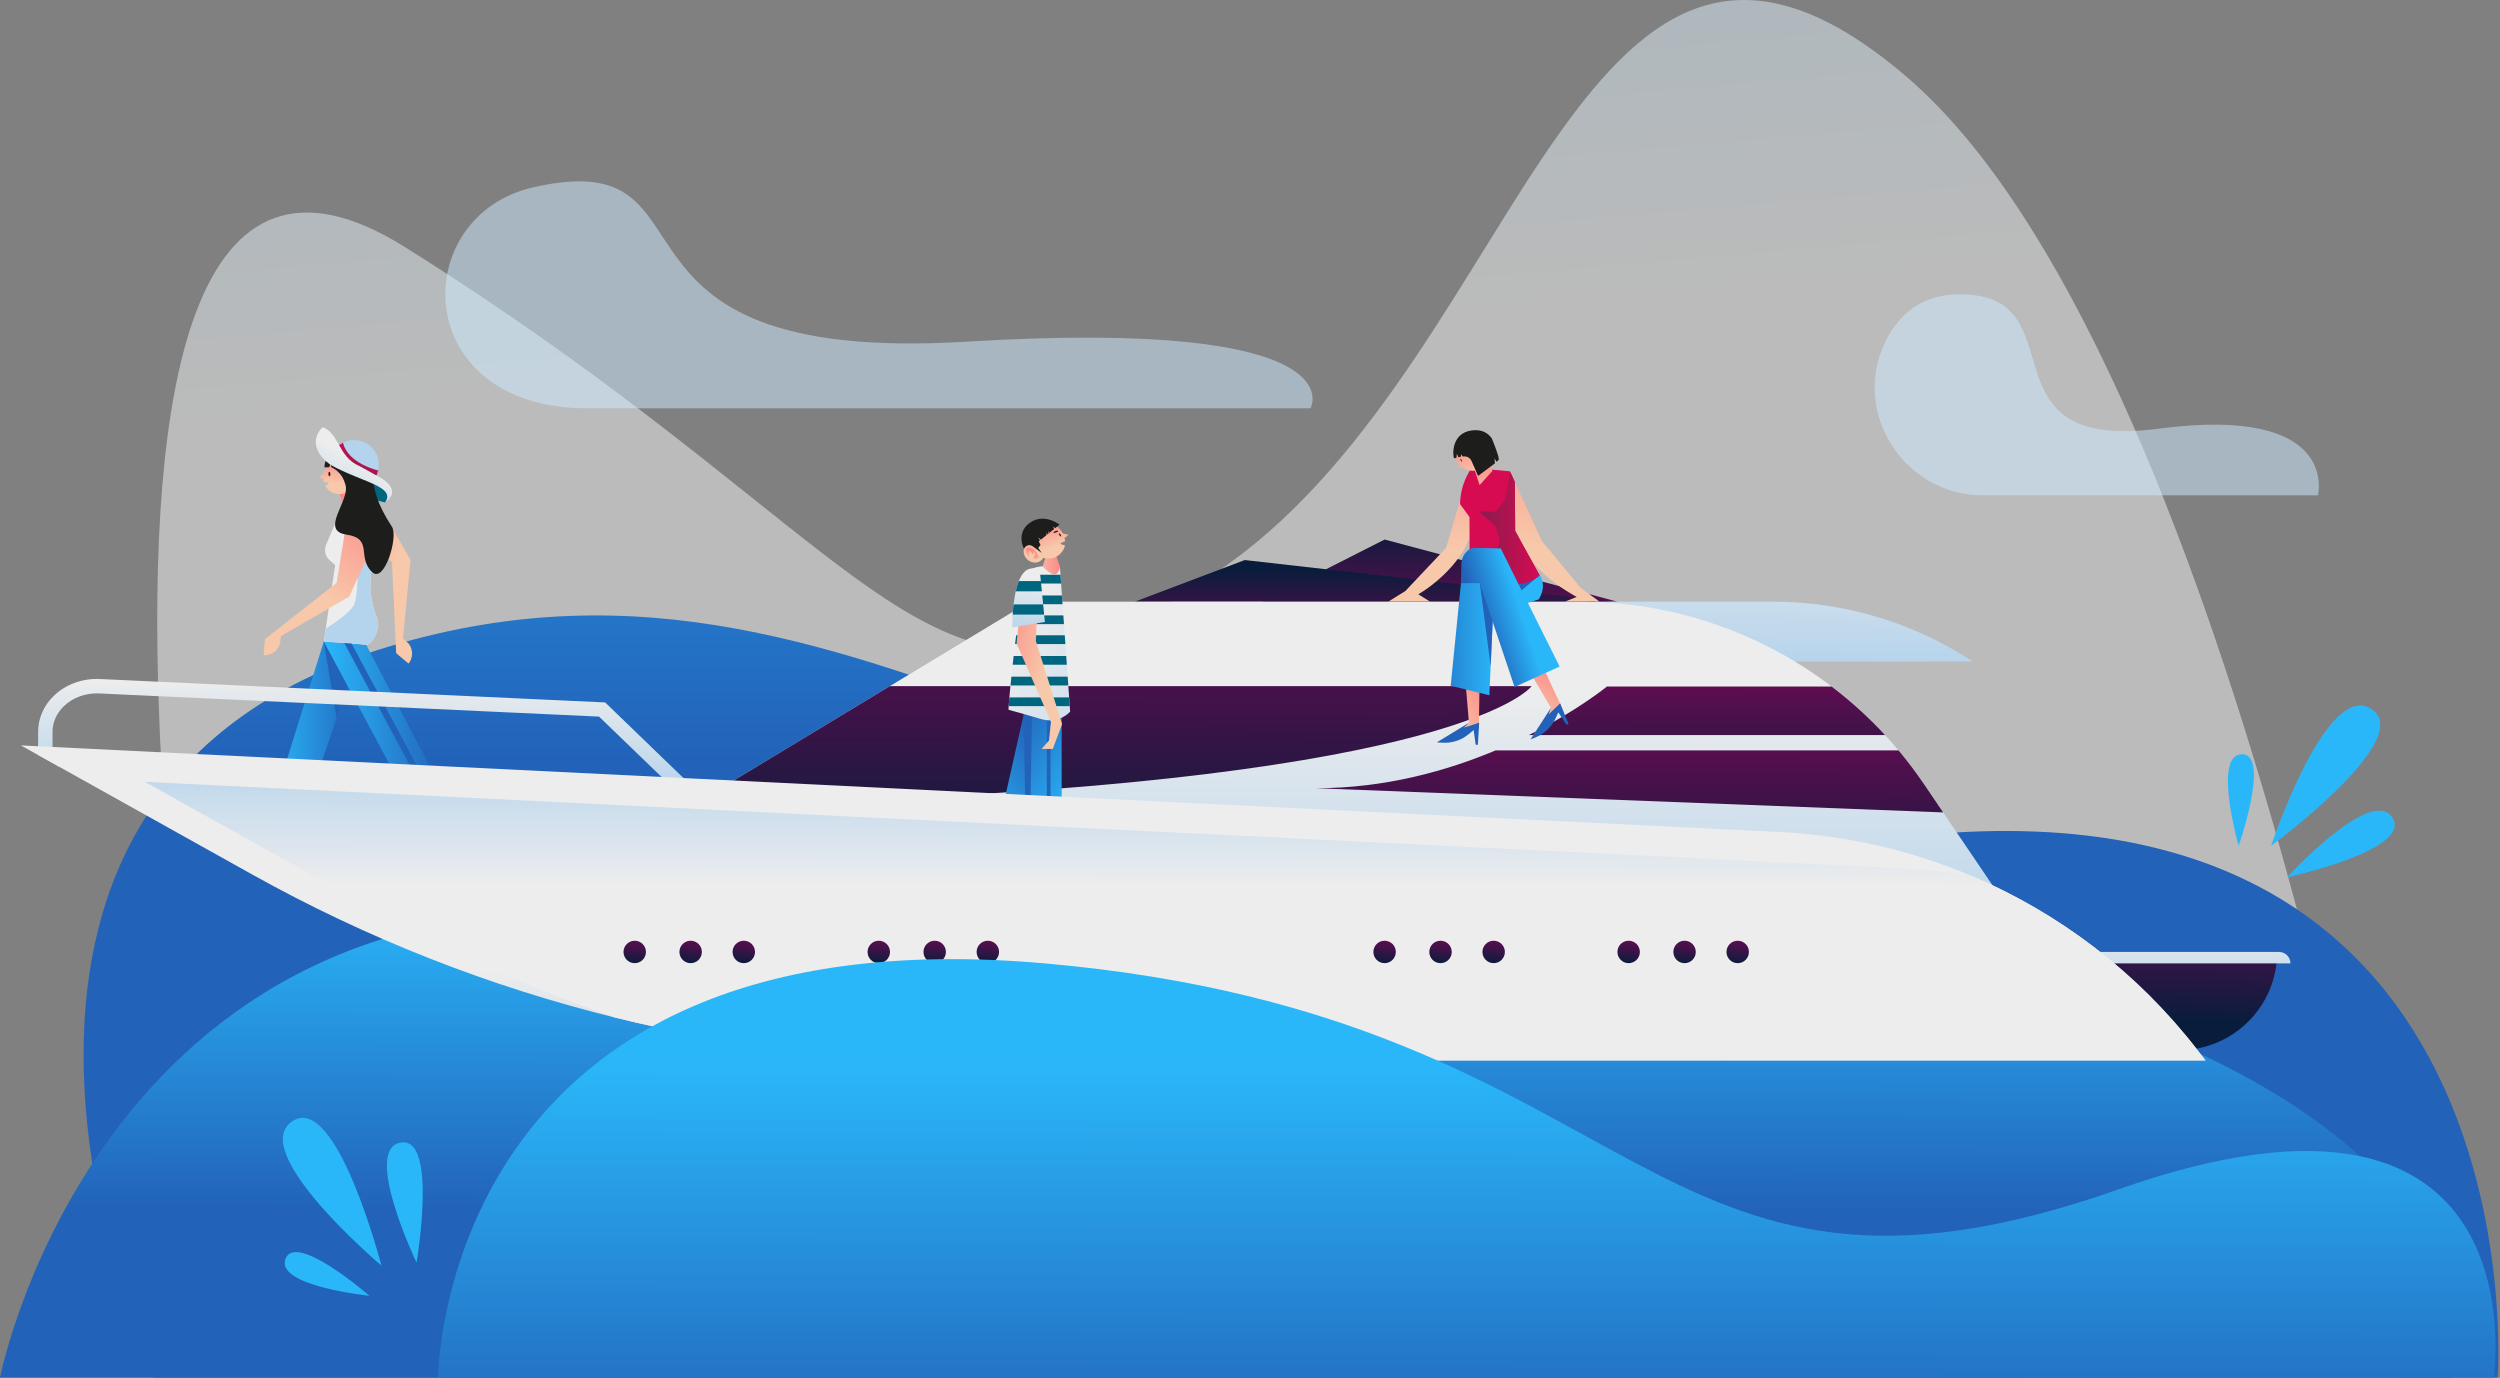 <svg width="1281" height="706" viewBox="0 0 1281 706" fill="none" xmlns="http://www.w3.org/2000/svg">
<rect x="0" y="0" width="1281" height="706" fill="#808080" stroke="none"/>
<path opacity="0.5" d="M120.609 704.532C120.609 704.532 -12.81 -11.399 207.433 126.562C466.719 288.979 476.517 398.58 629.449 288.979C782.381 179.378 810.331 -102.816 976.577 39.036C1142.82 180.888 1230.32 705.858 1230.32 705.858L120.609 704.532Z" fill="url(#paint0_linear_0_18)"/>
<path d="M1279.79 705.858L78.552 705.857C78.552 705.857 -56.972 407.841 199.903 331.097C456.778 254.353 603.744 486.007 953.89 431.833C1304.04 377.659 1279.79 705.858 1279.79 705.858Z" fill="url(#paint1_linear_0_18)"/>
<path d="M0 705.857H1256.91C1256.91 705.857 1292.28 591.852 1064.81 515.108C837.336 438.364 675.992 528.284 365.926 474.111C55.86 419.938 0 705.857 0 705.857Z" fill="url(#paint2_linear_0_18)"/>
<path d="M646.689 308.285L709.469 276.461L828.731 308.285H646.689Z" fill="url(#paint3_linear_0_18)"/>
<path d="M581.487 308.285L637.809 286.969L825.952 308.285H581.487Z" fill="url(#paint4_linear_0_18)"/>
<path d="M197.306 257.448C197.306 257.448 180.352 254.726 178.859 239.554C178.859 239.554 208.692 248.951 197.306 257.448Z" fill="url(#paint5_linear_0_18)"/>
<path d="M196.106 261.978L210.35 286.936L206.471 327.139L208.4 328.823C211.683 331.689 212.093 336.645 209.325 340.011L203.006 334.7L200.849 288.029L172.433 265.739L175.073 262.403C180.393 255.681 190.521 255.477 196.106 261.978Z" fill="url(#paint6_linear_0_18)"/>
<path d="M149.588 405.394L143.332 429.951L125.59 437.503L148.185 433.432L157.402 406.195L149.588 405.394Z" fill="url(#paint7_linear_0_18)"/>
<path d="M216.974 408.742L232.258 427.391C232.523 427.715 232.578 428.162 232.398 428.541L228.503 436.739C227.95 437.903 229.532 438.885 230.329 437.872L238.149 427.944C238.438 427.577 238.459 427.065 238.2 426.676L223.254 404.217C222.916 403.708 222.223 403.581 221.726 403.936L217.182 407.177C216.673 407.54 216.577 408.258 216.974 408.742Z" fill="url(#paint8_linear_0_18)"/>
<path d="M185.292 330.15L154.507 420.844L138.817 415.535L165.913 328.727L185.292 330.15Z" fill="url(#paint9_linear_0_18)"/>
<path d="M165.916 328.725L172.466 367.936L185.292 330.15L165.916 328.725Z" fill="url(#paint10_linear_0_18)"/>
<path d="M224.761 413.169C224.254 413.983 223.706 414.839 223.157 415.686C220.341 420.072 217.283 424.542 217.042 424.218L165.915 328.727L176.424 329.5L180.171 329.774L187.615 330.322L227.975 407.577C228.085 407.711 226.631 410.178 224.761 413.169Z" fill="url(#paint11_linear_0_18)"/>
<path d="M165.916 328.725L187.619 330.321C191.62 329.98 194.962 320.906 193.364 317.224C191.002 311.783 187.459 298.734 191.849 287.316C196.491 275.222 196.052 267.853 193.796 263.354C190.288 256.337 182.358 256.312 182.358 256.312L175.428 259.35L167.095 279.153C165.928 281.927 166.681 285.136 168.954 287.111L171.749 289.539L166.897 322.139L165.916 328.725Z" fill="url(#paint12_linear_0_18)"/>
<path d="M165.916 328.725L187.619 330.321C191.62 329.98 194.962 320.906 193.364 317.224C191.002 311.783 187.459 298.734 191.849 287.316C196.491 275.222 196.052 267.853 193.796 263.354L182.804 262.6C182.804 262.6 185.106 304.394 181.072 310.497C178.411 314.524 171.378 319.333 166.898 322.139L165.916 328.725Z" fill="url(#paint13_linear_0_18)"/>
<path d="M190.926 279.651L178.882 305.742L143.902 325.934L143.651 328.482C143.225 332.819 139.428 336.031 135.081 335.733L135.735 327.504L172.475 298.643L178.366 262.776C186.926 263.202 192.975 271.328 190.926 279.651Z" fill="url(#paint14_linear_0_18)"/>
<path d="M172.717 249.231L176.205 259.388L182.67 258.908L180.35 246.119L171.702 245.833L172.717 249.231Z" fill="url(#paint15_linear_0_18)"/>
<path d="M186.739 250.11C185.228 252.696 182.13 253.697 179.813 252.347C179.482 252.153 179.187 251.919 178.925 251.653C176.132 253.468 172.657 253.768 169.83 252.12C168.376 251.271 167.291 250.18 166.612 248.85C169.038 247.865 168.294 247.182 168.294 247.182L165.961 247.022C165.836 246.453 165.771 245.852 165.763 245.218C164.45 245.281 163.434 244.238 163.434 244.238C163.434 244.238 165.795 243.455 165.968 242.457C166.201 241.378 166.609 240.306 167.204 239.282C169.923 234.624 175.505 232.821 179.672 235.254C182.227 236.744 183.654 239.48 183.753 242.443C184.281 242.528 184.8 242.702 185.279 242.981C187.593 244.333 188.247 247.525 186.739 250.11Z" fill="url(#paint16_linear_0_18)"/>
<path d="M168.823 244.012C169.106 244.001 169.317 243.488 169.294 242.865C169.271 242.243 169.023 241.747 168.74 241.757C168.457 241.768 168.246 242.281 168.269 242.903C168.292 243.526 168.54 244.022 168.823 244.012Z" fill="#1D1D1B"/>
<path d="M224.761 413.169C224.254 413.983 223.706 414.839 223.157 415.686C222.866 415.669 222.575 415.536 222.376 415.279L176.426 329.5L180.173 329.774L224.67 413.027C224.703 413.069 224.737 413.119 224.761 413.169Z" fill="url(#paint17_linear_0_18)"/>
<path d="M170.674 231.301C174.73 228.15 180.641 228.841 186.495 234.33C195.539 242.809 185.495 246.335 200.86 269.967C204.157 275.037 196.987 299.027 190.767 293.217C182.587 285.575 191.547 275.983 177.566 273.944C163.585 271.905 179.319 256.716 177.044 248.509C176.827 247.725 176.579 246.991 176.306 246.305C175.089 243.237 172.713 240.775 169.728 239.369L169.56 237.305L168.654 239.409L166.314 239.495C166.078 236.476 168.083 233.314 170.674 231.301Z" fill="#1D1D1B"/>
<path d="M125.59 437.503L138.275 432.104C138.275 432.104 145.541 432.423 149.256 430.267L146.412 440.692L145.037 435.294L135.295 439.097L125.59 437.503Z" fill="url(#paint18_linear_0_18)"/>
<path d="M221.39 444.834L229.745 433.868C229.745 433.868 236.218 430.552 238.381 426.841L241.065 437.308L237.201 433.296L230.614 441.419L221.39 444.834Z" fill="url(#paint19_linear_0_18)"/>
<path d="M193.75 241.113C193.668 241.457 193.569 241.804 193.455 242.142C193.344 242.492 193.21 242.843 193.061 243.185C192.876 243.621 192.667 244.036 192.438 244.435C192.068 245.087 191.644 245.695 191.174 246.254C190.77 246.075 190.35 245.894 189.924 245.716C188.037 244.924 185.97 244.1 183.792 243.214C180.97 241.31 177.855 239.206 174.843 236.794C174.459 236.49 174.072 236.174 173.685 235.857C172.316 234.713 171.217 233.461 170.348 232.137C171.583 229.827 173.461 228.038 175.657 226.907C175.683 226.89 175.714 226.879 175.739 226.867C175.785 226.837 175.828 226.817 175.878 226.794C177.7 225.891 179.724 225.43 181.791 225.481C183.369 225.522 184.977 225.856 186.516 226.527C192.246 229.014 195.195 235.239 193.75 241.113Z" fill="url(#paint20_linear_0_18)"/>
<path d="M193.75 241.113C193.668 241.457 193.569 241.804 193.455 242.142C193.344 242.492 193.21 242.843 193.061 243.185C192.876 243.621 192.667 244.036 192.438 244.435C192.068 245.087 191.644 245.695 191.174 246.254C190.77 246.075 190.35 245.894 189.924 245.716C188.037 244.924 185.97 244.1 183.792 243.214C180.97 241.31 177.855 239.206 174.843 236.794C174.459 236.49 174.072 236.174 173.685 235.857C172.316 234.713 171.217 233.461 170.348 232.137C171.583 229.827 173.461 228.038 175.657 226.907C175.683 226.89 175.714 226.879 175.739 226.867C176.811 231.122 180.706 237.412 193.75 241.113Z" fill="url(#paint21_linear_0_18)"/>
<path d="M197.306 257.448C200.091 253.491 197.404 250.926 192.114 248.365C191.416 248.025 190.667 247.685 189.879 247.343C189.475 247.164 189.055 246.982 188.629 246.805C186.742 246.013 184.675 245.189 182.497 244.303C179.324 243.01 175.92 241.575 172.547 239.88C172.039 239.629 171.529 239.367 171.019 239.099C169.206 238.141 167.667 236.996 166.371 235.715C156.731 226.246 165.35 218.887 165.35 218.887C173.739 221.918 173.454 234.237 183.943 238.702C184.94 239.126 191.324 242.818 192.16 243.231C192.832 243.56 193.453 243.891 194.031 244.212C194.082 244.239 194.133 244.267 194.178 244.293C207.03 251.58 197.633 257.256 197.306 257.448Z" fill="url(#paint22_linear_0_18)"/>
<path d="M1027.53 487.818H1166.82C1166.82 515.598 1144.3 538.118 1116.52 538.118H1027.53V487.818H1027.53Z" fill="url(#paint23_linear_0_18)"/>
<path d="M1027.53 487.776H1167.75C1170.99 487.776 1173.62 490.403 1173.62 493.643H1027.53V487.776Z" fill="url(#paint24_linear_0_18)"/>
<path fill-rule="evenodd" clip-rule="evenodd" d="M310.078 359.924L350.217 398.675L358.913 407.055L30.108 392.775L19.528 386.875V374.963C19.528 368.119 22.357 361.608 27.518 356.595C33.455 350.805 41.927 347.642 50.657 347.901L310.078 359.924ZM26.926 374.962V385.228L339.73 398.824L338.99 398.121L306.952 367.193L50.379 355.299C43.684 355.096 37.191 357.501 32.678 361.903C28.961 365.491 26.926 370.134 26.926 374.962Z" fill="url(#paint25_linear_0_18)"/>
<path d="M908.371 308.285H816.944L833.892 338.956H1010.79C980.377 318.947 944.772 308.285 908.371 308.285Z" fill="url(#paint26_linear_0_18)"/>
<path d="M1044.08 487.776L423.318 410.514L363.351 407.554L369.751 403.688L455.948 351.582L470.209 342.963L527.587 308.281H809.538C856.761 308.281 901.949 323.929 938.536 351.786C956.7 365.603 972.756 382.436 985.907 401.858L995.674 416.285L1044.08 487.776Z" fill="url(#paint27_linear_0_18)"/>
<path d="M965.893 376.646H783.382C808.482 364.031 823.372 351.786 823.372 351.786H938.535C948.302 359.221 957.476 367.527 965.893 376.646Z" fill="url(#paint28_linear_0_18)"/>
<path d="M995.673 416.285L674.341 403.892C709.819 403.892 741.467 394.958 766.383 384.489H972.81C977.434 390.02 981.8 395.809 985.906 401.858L995.673 416.285Z" fill="url(#paint29_linear_0_18)"/>
<path d="M784.807 351.582C784.807 351.582 750.679 399.471 423.318 410.514L363.351 407.554L369.751 403.688L455.948 351.582H784.807V351.582Z" fill="url(#paint30_linear_0_18)"/>
<path d="M505.17 478.047L509.506 487.505H526.263L516.013 482.777L512.665 476.466L517.478 463.709L519.955 457.15L515.717 445.713L512.338 461.223L509.705 473.316L505.17 478.047Z" fill="url(#paint31_linear_0_18)"/>
<path d="M532.572 457.342V482.976L532.957 487.505H556.028L545.188 483.368L538.29 480.805L539.375 466.611L540.461 452.419L532.572 457.342Z" fill="url(#paint32_linear_0_18)"/>
<path d="M525.081 363.635L505.17 452.22L521.336 463.26L543.989 365.874L525.081 363.635Z" fill="url(#paint33_linear_0_18)"/>
<path d="M524.579 365.868L525.863 443.798L540.326 369.871L524.579 365.868Z" fill="url(#paint34_linear_0_18)"/>
<path d="M528.831 363.635L527.053 464.147L543.989 456.656V365.874L528.831 363.635Z" fill="url(#paint35_linear_0_18)"/>
<path d="M538.275 365.197V459.183L536.383 460.02V365.197H538.275Z" fill="url(#paint36_linear_0_18)"/>
<path d="M543.085 290.173C543.085 290.173 542.775 292.342 542.208 296.876C541.641 301.41 534.298 290.173 534.298 290.173L538.345 276.709L543.085 290.173Z" fill="url(#paint37_linear_0_18)"/>
<path d="M516.802 363.705C517.163 363.705 526.523 366.414 533.776 368.533C538.968 370.047 544.573 368.57 548.344 364.692L548.142 361.836L547.824 357.344L547.393 351.228L547.078 346.736L546.644 340.62L546.329 336.128L545.898 330.012L545.58 325.52L545.176 319.802L544.858 315.313L544.454 309.595L544.139 305.103L543.705 298.987L543.39 294.495L543.084 290.171C543.084 290.171 542.527 299.436 534.299 290.171C534.299 290.171 530.223 290.171 526.731 292.538C526.434 292.74 526.113 293.419 525.774 294.495C525.422 295.602 525.052 297.131 524.67 298.987C524.306 300.754 523.93 302.818 523.551 305.103C523.316 306.522 523.077 308.023 522.838 309.595C522.56 311.421 522.285 313.338 522.009 315.313C521.804 316.781 521.599 318.279 521.4 319.802C521.149 321.683 520.905 323.594 520.663 325.52C520.476 327.012 520.293 328.514 520.116 330.012C519.865 332.067 519.627 334.116 519.397 336.128C519.223 337.648 519.055 339.152 518.889 340.62C518.657 342.739 518.436 344.791 518.235 346.736C518.07 348.308 517.917 349.812 517.776 351.228C517.55 353.518 517.354 355.582 517.195 357.344C517.03 359.218 516.905 360.747 516.837 361.836C516.759 363.038 516.744 363.705 516.802 363.705Z" fill="url(#paint38_linear_0_18)"/>
<path d="M516.015 482.776L526.264 487.506H509.507L505.169 478.046L509.706 473.316L512.664 476.468L516.015 482.776Z" fill="url(#paint39_linear_0_18)"/>
<path d="M556.029 487.506H532.956L532.572 482.975V481.794L538.29 480.806L545.189 483.367L556.029 487.506Z" fill="url(#paint40_linear_0_18)"/>
<path d="M526.438 286.717C528.701 288.778 532.028 288.809 533.875 286.784C534.138 286.494 534.355 286.175 534.529 285.836C537.807 286.753 541.287 285.986 543.54 283.515C544.699 282.243 545.424 280.849 545.681 279.344C543.014 279.124 543.531 278.231 543.531 278.231L545.757 277.363C545.705 276.77 545.586 276.164 545.399 275.544C546.699 275.205 547.371 273.877 547.371 273.877C547.371 273.877 544.83 273.834 544.356 272.914C543.799 271.932 543.075 271.012 542.182 270.196C538.109 266.484 532.116 266.429 528.795 270.074C526.759 272.306 526.202 275.41 527.009 278.33C526.52 278.575 526.067 278.902 525.685 279.321C523.841 281.345 524.178 284.656 526.438 286.717Z" fill="url(#paint41_linear_0_18)"/>
<path d="M543.662 274.837C543.822 274.721 543.71 274.292 543.411 273.877C543.112 273.462 542.74 273.219 542.58 273.334C542.42 273.449 542.532 273.879 542.831 274.294C543.13 274.709 543.502 274.952 543.662 274.837Z" fill="#1D1D1B"/>
<path d="M516.839 361.836H548.142L547.824 357.344H517.197C517.032 359.219 516.906 360.748 516.839 361.836Z" fill="url(#paint42_linear_0_18)"/>
<path d="M517.778 351.229H547.393L547.078 346.737H518.236C518.071 348.309 517.918 349.813 517.778 351.229Z" fill="url(#paint43_linear_0_18)"/>
<path d="M518.891 340.621H546.644L546.329 336.129H519.399C519.224 337.649 519.056 339.153 518.891 340.621Z" fill="url(#paint44_linear_0_18)"/>
<path d="M520.117 330.013H545.898L545.58 325.521H520.665C520.478 327.014 520.294 328.515 520.117 330.013Z" fill="url(#paint45_linear_0_18)"/>
<path d="M521.401 319.803H545.176L544.858 315.314H522.01C521.805 316.782 521.6 318.28 521.401 319.803Z" fill="url(#paint46_linear_0_18)"/>
<path d="M522.838 309.596H544.454L544.139 305.104H523.55C523.315 306.523 523.077 308.024 522.838 309.596Z" fill="url(#paint47_linear_0_18)"/>
<path d="M524.67 298.989H543.705L543.39 294.497H525.774C525.422 295.604 525.052 297.132 524.67 298.989Z" fill="url(#paint48_linear_0_18)"/>
<path d="M532.506 295.717L530.763 328.351L544.211 371.04L539.452 383.756H533.729L537.487 379.442L538.534 369.905L520.898 329.713L524.107 298.426C524.478 294.806 528.621 292.937 531.581 295.055L532.506 295.717Z" fill="url(#paint49_linear_0_18)"/>
<path d="M518.713 321.406L535.394 318.691L535.024 314.939L534.504 309.683L533.84 302.989L533.32 297.736L532.834 292.822C532.678 291.244 530.223 291.269 528.929 291.269C525.743 291.266 523.55 293.96 522.037 297.736C521.398 299.332 520.881 301.127 520.465 302.989C519.973 305.188 519.618 307.487 519.361 309.683C519.144 311.548 519 313.34 518.902 314.939C518.674 318.712 518.713 321.406 518.713 321.406Z" fill="url(#paint50_linear_0_18)"/>
<path d="M518.903 314.938H535.024L534.504 309.682H519.361C519.145 311.547 519.001 313.339 518.903 314.938Z" fill="url(#paint51_linear_0_18)"/>
<path d="M520.466 302.988H533.841L533.321 297.735H522.038C521.398 299.331 520.881 301.126 520.466 302.988Z" fill="url(#paint52_linear_0_18)"/>
<path d="M541.136 272.838C541.819 272.586 542.313 272.218 542.238 272.015C542.163 271.813 541.549 271.853 540.865 272.105C540.182 272.357 539.688 272.725 539.763 272.928C539.837 273.13 540.452 273.09 541.136 272.838Z" fill="#1D1D1B"/>
<path d="M524.67 281.174C524.67 281.174 526.321 277.844 529.422 280.107C532.526 282.37 533.841 283.389 533.841 283.389L531.999 280.784L533.149 279.218L532.266 277.367L532.897 276.863L531.882 275.322L533.328 276.515L536.361 274.087L535.933 272.995L536.734 273.787L537.352 273.292L536.924 272.09L537.667 273.041L540.165 271.038L539.382 269.827L540.679 270.628L542.887 268.857C542.887 268.857 534.906 262.442 527.42 268.08C520.466 273.318 524.67 281.174 524.67 281.174Z" fill="#1D1D1B"/>
<path d="M527.548 286.161C527.548 286.161 524.67 281.852 526.19 280.947C529.195 279.158 531.964 284.115 532.148 285.344C532.332 286.573 528.065 287.332 530.393 283.986C530.393 283.986 529.714 282.061 529.682 283.081C529.65 284.101 528.909 283.954 528.909 283.954C528.909 283.954 528.684 282.933 527.743 282.435C526.643 281.852 526.636 283.381 527.548 286.161Z" fill="url(#paint53_linear_0_18)"/>
<path d="M1130.13 543.397H495.734C434.75 543.397 374.264 535.979 315.536 521.496C250.63 505.496 187.888 480.839 129.049 447.989L30.108 392.775L19.528 386.875L10.723 381.954L19.528 382.379L26.927 382.749L338.991 398.12L350.218 398.675L911.956 426.329C946.158 428.012 979.359 435.744 1010.19 448.803C1055.27 467.874 1095.28 498.338 1125.89 537.922L1130.13 543.397Z" fill="url(#paint54_linear_0_18)"/>
<path d="M1130.13 543.397H495.734C434.75 543.397 374.264 535.979 315.536 521.496C273.123 506.976 231.948 488.645 192.512 466.634L93.57 411.42L82.99 405.52L74.185 400.599L82.99 401.024L90.389 401.394L402.453 416.765L413.68 417.32L975.418 444.973C987.145 445.547 998.762 446.841 1010.19 448.802C1055.27 467.873 1095.28 498.337 1125.89 537.921L1130.13 543.397Z" fill="url(#paint55_linear_0_18)"/>
<path d="M325.236 493.525C328.411 493.525 330.985 490.951 330.985 487.776C330.985 484.601 328.411 482.027 325.236 482.027C322.061 482.027 319.487 484.601 319.487 487.776C319.487 490.951 322.061 493.525 325.236 493.525Z" fill="url(#paint56_linear_0_18)"/>
<path d="M353.887 493.525C357.062 493.525 359.636 490.951 359.636 487.776C359.636 484.601 357.062 482.027 353.887 482.027C350.712 482.027 348.138 484.601 348.138 487.776C348.138 490.951 350.712 493.525 353.887 493.525Z" fill="url(#paint57_linear_0_18)"/>
<path d="M381.116 493.525C384.291 493.525 386.865 490.951 386.865 487.776C386.865 484.601 384.291 482.027 381.116 482.027C377.941 482.027 375.367 484.601 375.367 487.776C375.367 490.951 377.941 493.525 381.116 493.525Z" fill="url(#paint58_linear_0_18)"/>
<path d="M450.286 493.525C453.461 493.525 456.035 490.951 456.035 487.776C456.035 484.601 453.461 482.027 450.286 482.027C447.111 482.027 444.537 484.601 444.537 487.776C444.537 490.951 447.111 493.525 450.286 493.525Z" fill="url(#paint59_linear_0_18)"/>
<path d="M478.937 493.525C482.112 493.525 484.686 490.951 484.686 487.776C484.686 484.601 482.112 482.027 478.937 482.027C475.762 482.027 473.188 484.601 473.188 487.776C473.188 490.951 475.762 493.525 478.937 493.525Z" fill="url(#paint60_linear_0_18)"/>
<path d="M506.165 493.525C509.34 493.525 511.914 490.951 511.914 487.776C511.914 484.601 509.34 482.027 506.165 482.027C502.99 482.027 500.416 484.601 500.416 487.776C500.416 490.951 502.99 493.525 506.165 493.525Z" fill="url(#paint61_linear_0_18)"/>
<path d="M709.469 493.525C712.644 493.525 715.218 490.951 715.218 487.776C715.218 484.601 712.644 482.027 709.469 482.027C706.294 482.027 703.72 484.601 703.72 487.776C703.72 490.951 706.294 493.525 709.469 493.525Z" fill="url(#paint62_linear_0_18)"/>
<path d="M738.12 493.525C741.295 493.525 743.869 490.951 743.869 487.776C743.869 484.601 741.295 482.027 738.12 482.027C734.945 482.027 732.371 484.601 732.371 487.776C732.371 490.951 734.945 493.525 738.12 493.525Z" fill="url(#paint63_linear_0_18)"/>
<path d="M765.348 493.525C768.523 493.525 771.097 490.951 771.097 487.776C771.097 484.601 768.523 482.027 765.348 482.027C762.173 482.027 759.599 484.601 759.599 487.776C759.599 490.951 762.173 493.525 765.348 493.525Z" fill="url(#paint64_linear_0_18)"/>
<path d="M834.518 493.525C837.693 493.525 840.267 490.951 840.267 487.776C840.267 484.601 837.693 482.027 834.518 482.027C831.343 482.027 828.769 484.601 828.769 487.776C828.769 490.951 831.343 493.525 834.518 493.525Z" fill="url(#paint65_linear_0_18)"/>
<path d="M863.17 493.525C866.345 493.525 868.919 490.951 868.919 487.776C868.919 484.601 866.345 482.027 863.17 482.027C859.995 482.027 857.421 484.601 857.421 487.776C857.421 490.951 859.995 493.525 863.17 493.525Z" fill="url(#paint66_linear_0_18)"/>
<path d="M890.398 493.525C893.573 493.525 896.147 490.951 896.147 487.776C896.147 484.601 893.573 482.027 890.398 482.027C887.223 482.027 884.649 484.601 884.649 487.776C884.649 490.951 887.223 493.525 890.398 493.525Z" fill="url(#paint67_linear_0_18)"/>
<path d="M752.238 242.708L740.959 280.746L720.101 302.847L711.453 308.218H732.662L726.754 304.51C726.754 304.511 768.972 281.007 752.238 242.708Z" fill="url(#paint68_linear_0_18)"/>
<path d="M773.707 241.49L790.088 277.31L809.945 301.213L819.507 308.213L801.928 308.22L807.915 305.842C807.915 305.842 774.478 289.243 772.987 260.696C772.224 246.097 773.707 241.49 773.707 241.49Z" fill="url(#paint69_linear_0_18)"/>
<path d="M781.921 341.024L794.714 362.717L784.242 378.892L800.5 363.031L788.73 337.601L781.921 341.024Z" fill="url(#paint70_linear_0_18)"/>
<path d="M794.714 362.717L793.482 366.082L799.406 360.37L803.728 370.884L802.66 371.323L798.482 365.001L797.121 367.993C795.107 372.422 791.48 375.918 786.98 377.768L784.243 378.893L794.714 362.717Z" fill="url(#paint71_linear_0_18)"/>
<path d="M750.576 345.269L752.69 370.364L736.237 380.394L757.767 373.158L758.197 345.139L750.576 345.269Z" fill="url(#paint72_linear_0_18)"/>
<path d="M752.69 370.364L750.12 372.861L757.936 370.285L757.268 381.633L756.115 381.565L755.093 374.056L752.569 376.161C748.832 379.278 744.048 380.853 739.191 380.567L736.237 380.393L752.69 370.364Z" fill="url(#paint73_linear_0_18)"/>
<path d="M743.335 351.373L763.137 356.273L765.015 314.745L782.889 308.927L788.49 307.104C791.137 302.573 791.302 298.353 789.05 294.751C788.095 293.225 786.704 291.808 784.888 290.527L778.218 285.823L748.595 298.823L743.335 351.373Z" fill="url(#paint74_linear_0_18)"/>
<path d="M758.211 298.796L763.813 341.309L765.014 314.744L788.864 294.749L758.211 298.796Z" fill="url(#paint75_linear_0_18)"/>
<path d="M748.117 258.248L752.966 264.89L753.077 297.651C753.077 297.651 763.089 300.05 772.964 299.749C779.153 299.562 785.283 298.312 788.863 294.748L776.381 272.06L776.204 246.946L773.865 241.828L773.71 241.49L753.872 239.706L752.24 242.71C749.638 247.483 748.224 252.814 748.117 258.248Z" fill="url(#paint76_linear_0_18)"/>
<path d="M768.479 277.045L765.553 287.481L772.963 299.749C779.152 299.562 785.282 298.312 788.862 294.748L776.38 272.06L776.203 246.946L773.864 241.828L771.249 255.883L766.508 262.199L757.889 262.029L766.358 269.823L768.479 277.045Z" fill="url(#paint77_linear_0_18)"/>
<path d="M799.141 341.524L776.07 352.019L758.211 298.796L748.596 298.821L748.79 288.984C748.868 285.021 751.842 280.669 755.805 280.747L768.972 281.007L799.141 341.524Z" fill="url(#paint78_linear_0_18)"/>
<path d="M761.872 231.172L764.692 241.312L758.154 248.555L752.596 232.023L761.872 231.172Z" fill="url(#paint79_linear_0_18)"/>
<path d="M746.746 239.812L747.871 238.071C747.325 237.44 746.854 236.725 746.485 235.93C744.351 231.338 746.345 225.885 750.937 223.751C755.529 221.617 760.982 223.61 763.116 228.203C765.25 232.795 763.256 238.248 758.664 240.382C755.241 241.972 751.342 241.269 748.693 238.907L746.746 239.812Z" fill="url(#paint80_linear_0_18)"/>
<path d="M749.058 236.565C749.175 236.511 749.116 236.135 748.926 235.727C748.736 235.318 748.487 235.03 748.371 235.085C748.254 235.139 748.313 235.514 748.503 235.923C748.693 236.332 748.941 236.619 749.058 236.565Z" fill="#1D1D1B"/>
<path d="M754.152 220.544C759.311 219.863 762.456 221.888 764.375 224.6C764.375 224.6 767.811 232.636 768.019 235.482L766.871 236.656L765.757 234.839C765.989 236.367 765.994 237.417 765.994 237.417L757.384 243.847L754.001 236.196C753.365 234.758 751.932 233.84 750.36 233.864L749.379 233.879L748.851 232.743L748.428 234.069L747.307 234.329L746.472 232.532L746.292 234.542L745.088 234.878C744.37 233.768 743.334 221.972 754.152 220.544Z" fill="#1D1D1B"/>
<path d="M224.475 705.857H1277.8C1277.8 705.857 1303.33 532.634 1085.7 609.363C840.267 695.894 845.503 521.048 535.437 493.643C225.372 466.238 224.475 705.857 224.475 705.857Z" fill="url(#paint81_linear_0_18)"/>
<path d="M1163.72 433.394C1163.72 433.394 1192.5 346.811 1215.69 363.676C1237.2 379.327 1163.72 433.394 1163.72 433.394Z" fill="url(#paint82_linear_0_18)"/>
<path d="M1171.87 449.513C1171.87 449.513 1215.92 401.554 1226.08 419.312C1235.51 435.791 1171.87 449.513 1171.87 449.513Z" fill="url(#paint83_linear_0_18)"/>
<path d="M1147.09 433.394C1147.09 433.394 1133.5 386.022 1148.98 386.466C1163.34 386.879 1147.09 433.394 1147.09 433.394Z" fill="url(#paint84_linear_0_18)"/>
<path d="M195.449 648.515C195.449 648.515 125.804 589.571 150.087 574.333C172.621 560.191 195.449 648.515 195.449 648.515Z" fill="url(#paint85_linear_0_18)"/>
<path d="M213.44 646.957C213.44 646.957 185.328 588.218 205.593 585.396C224.399 582.777 213.44 646.957 213.44 646.957Z" fill="url(#paint86_linear_0_18)"/>
<path d="M189.255 663.955C189.255 663.955 140.23 658.929 146.405 644.729C152.135 631.551 189.255 663.955 189.255 663.955Z" fill="url(#paint87_linear_0_18)"/>
<path opacity="0.5" d="M300.93 209.23H671.527C671.527 209.23 697.083 162.813 495.298 175.063C293.513 187.313 374.272 73.319 273.569 95.887C208.675 110.43 209.607 209.23 300.93 209.23Z" fill="url(#paint88_linear_0_18)"/>
<path opacity="0.5" d="M1016.15 253.811H1187.7C1187.7 253.811 1199.53 207.394 1106.12 219.644C1012.72 231.894 1066.23 150.793 1004.26 150.793C986.439 150.793 975.108 159.308 968.006 171.442C946.652 207.925 973.88 253.811 1016.15 253.811Z" fill="url(#paint89_linear_0_18)"/>
<defs>
<linearGradient id="paint0_linear_0_18" x1="760.23" y1="160.577" x2="738.124" y2="-93.576" gradientUnits="userSpaceOnUse">
<stop stop-color="#F6F6F6"/>
<stop offset="1" stop-color="#CDECFF"/>
</linearGradient>
<linearGradient id="paint1_linear_0_18" x1="106.284" y1="42.886" x2="106.284" y2="393.336" gradientUnits="userSpaceOnUse">
<stop stop-color="#2AB7FA"/>
<stop offset="1" stop-color="#2262B9"/>
</linearGradient>
<linearGradient id="paint2_linear_0_18" x1="210.267" y1="458.397" x2="209.993" y2="621.537" gradientUnits="userSpaceOnUse">
<stop stop-color="#2AB7FA"/>
<stop offset="1" stop-color="#2262B9"/>
</linearGradient>
<linearGradient id="paint3_linear_0_18" x1="864.964" y1="317.241" x2="865.322" y2="271.942" gradientUnits="userSpaceOnUse">
<stop stop-color="#670B52"/>
<stop offset="1" stop-color="#0A1C3C"/>
</linearGradient>
<linearGradient id="paint4_linear_0_18" x1="924.795" y1="331.445" x2="924.836" y2="292.326" gradientUnits="userSpaceOnUse">
<stop stop-color="#670B52"/>
<stop offset="1" stop-color="#0A1C3C"/>
</linearGradient>
<linearGradient id="paint5_linear_0_18" x1="194.119" y1="236.386" x2="193.271" y2="238.417" gradientUnits="userSpaceOnUse">
<stop stop-color="#2FAC66"/>
<stop offset="1" stop-color="#006680"/>
</linearGradient>
<linearGradient id="paint6_linear_0_18" x1="215.437" y1="250.827" x2="154.758" y2="230.928" gradientUnits="userSpaceOnUse">
<stop stop-color="#F7C9AA"/>
<stop offset="1" stop-color="#FF717A"/>
</linearGradient>
<linearGradient id="paint7_linear_0_18" x1="150.947" y1="427.046" x2="155.12" y2="406.974" gradientUnits="userSpaceOnUse">
<stop stop-color="#F7C9AA"/>
<stop offset="1" stop-color="#FF717A"/>
</linearGradient>
<linearGradient id="paint8_linear_0_18" x1="228.766" y1="414.721" x2="219.28" y2="409.102" gradientUnits="userSpaceOnUse">
<stop stop-color="#F7C9AA"/>
<stop offset="1" stop-color="#FF717A"/>
</linearGradient>
<linearGradient id="paint9_linear_0_18" x1="137.704" y1="424.634" x2="187.267" y2="424.169" gradientUnits="userSpaceOnUse">
<stop stop-color="#2AB7FA"/>
<stop offset="1" stop-color="#2262B9"/>
</linearGradient>
<linearGradient id="paint10_linear_0_18" x1="182.106" y1="404.572" x2="179.816" y2="389.388" gradientUnits="userSpaceOnUse">
<stop stop-color="#2AB7FA"/>
<stop offset="1" stop-color="#2262B9"/>
</linearGradient>
<linearGradient id="paint11_linear_0_18" x1="165.917" y1="424.235" x2="227.982" y2="424.235" gradientUnits="userSpaceOnUse">
<stop stop-color="#2AB7FA"/>
<stop offset="1" stop-color="#2262B9"/>
</linearGradient>
<linearGradient id="paint12_linear_0_18" x1="186.349" y1="359.683" x2="199.679" y2="371.258" gradientUnits="userSpaceOnUse">
<stop stop-color="#EDEDED"/>
<stop offset="1" stop-color="#B4D3EC"/>
</linearGradient>
<linearGradient id="paint13_linear_0_18" x1="227.364" y1="285.162" x2="216.417" y2="285.096" gradientUnits="userSpaceOnUse">
<stop stop-color="#EDEDED"/>
<stop offset="1" stop-color="#B4D3EC"/>
</linearGradient>
<linearGradient id="paint14_linear_0_18" x1="192.326" y1="322.894" x2="235.102" y2="255.919" gradientUnits="userSpaceOnUse">
<stop stop-color="#F7C9AA"/>
<stop offset="1" stop-color="#FF717A"/>
</linearGradient>
<linearGradient id="paint15_linear_0_18" x1="190.402" y1="244.807" x2="173.054" y2="241.854" gradientUnits="userSpaceOnUse">
<stop stop-color="#F7C9AA"/>
<stop offset="1" stop-color="#FF717A"/>
</linearGradient>
<linearGradient id="paint16_linear_0_18" x1="187.128" y1="248.582" x2="187.969" y2="229.572" gradientUnits="userSpaceOnUse">
<stop stop-color="#F7C9AA"/>
<stop offset="1" stop-color="#FF717A"/>
</linearGradient>
<linearGradient id="paint17_linear_0_18" x1="203.353" y1="437.448" x2="203.353" y2="427.606" gradientUnits="userSpaceOnUse">
<stop stop-color="#2AB7FA"/>
<stop offset="1" stop-color="#2262B9"/>
</linearGradient>
<linearGradient id="paint18_linear_0_18" x1="130.773" y1="401.714" x2="130.727" y2="408.549" gradientUnits="userSpaceOnUse">
<stop stop-color="#2FAC66"/>
<stop offset="1" stop-color="#006680"/>
</linearGradient>
<linearGradient id="paint19_linear_0_18" x1="211.784" y1="408.863" x2="214.522" y2="415.111" gradientUnits="userSpaceOnUse">
<stop stop-color="#2FAC66"/>
<stop offset="1" stop-color="#006680"/>
</linearGradient>
<linearGradient id="paint20_linear_0_18" x1="198.182" y1="184.35" x2="194.876" y2="194.453" gradientUnits="userSpaceOnUse">
<stop stop-color="#EDEDED"/>
<stop offset="1" stop-color="#B4D3EC"/>
</linearGradient>
<linearGradient id="paint21_linear_0_18" x1="177.907" y1="224.067" x2="170.984" y2="241.071" gradientUnits="userSpaceOnUse">
<stop stop-color="#D60B52"/>
<stop offset="1" stop-color="#8A1C4D"/>
</linearGradient>
<linearGradient id="paint22_linear_0_18" x1="167.252" y1="226.826" x2="150.998" y2="258.758" gradientUnits="userSpaceOnUse">
<stop stop-color="#EDEDED"/>
<stop offset="1" stop-color="#B4D3EC"/>
</linearGradient>
<linearGradient id="paint23_linear_0_18" x1="1005.73" y1="450.154" x2="1004.39" y2="520.343" gradientUnits="userSpaceOnUse">
<stop stop-color="#670B52"/>
<stop offset="1" stop-color="#0A1C3C"/>
</linearGradient>
<linearGradient id="paint24_linear_0_18" x1="638.58" y1="474.381" x2="638.579" y2="511.51" gradientUnits="userSpaceOnUse">
<stop stop-color="#EDEDED"/>
<stop offset="1" stop-color="#B4D3EC"/>
</linearGradient>
<linearGradient id="paint25_linear_0_18" x1="19.528" y1="347.886" x2="19.528" y2="407.055" gradientUnits="userSpaceOnUse">
<stop stop-color="#EDEDED"/>
<stop offset="1" stop-color="#B4D3EC"/>
</linearGradient>
<linearGradient id="paint26_linear_0_18" x1="694.185" y1="252.124" x2="692.669" y2="337.642" gradientUnits="userSpaceOnUse">
<stop stop-color="#EDEDED"/>
<stop offset="1" stop-color="#B4D3EC"/>
</linearGradient>
<linearGradient id="paint27_linear_0_18" x1="440.272" y1="354.491" x2="440.601" y2="491.726" gradientUnits="userSpaceOnUse">
<stop stop-color="#EDEDED"/>
<stop offset="1" stop-color="#B4D3EC"/>
</linearGradient>
<linearGradient id="paint28_linear_0_18" x1="616.274" y1="344.566" x2="616.08" y2="416.225" gradientUnits="userSpaceOnUse">
<stop stop-color="#670B52"/>
<stop offset="1" stop-color="#0A1C3C"/>
</linearGradient>
<linearGradient id="paint29_linear_0_18" x1="361.4" y1="367.436" x2="361.265" y2="462.395" gradientUnits="userSpaceOnUse">
<stop stop-color="#670B52"/>
<stop offset="1" stop-color="#0A1C3C"/>
</linearGradient>
<linearGradient id="paint30_linear_0_18" x1="96.255" y1="302.911" x2="95.865" y2="439.666" gradientUnits="userSpaceOnUse">
<stop stop-color="#670B52"/>
<stop offset="1" stop-color="#0A1C3C"/>
</linearGradient>
<linearGradient id="paint31_linear_0_18" x1="527.701" y1="475.284" x2="526.179" y2="427.602" gradientUnits="userSpaceOnUse">
<stop stop-color="#F7C9AA"/>
<stop offset="1" stop-color="#FF717A"/>
</linearGradient>
<linearGradient id="paint32_linear_0_18" x1="560.171" y1="475.146" x2="559.304" y2="427.436" gradientUnits="userSpaceOnUse">
<stop stop-color="#F7C9AA"/>
<stop offset="1" stop-color="#FF717A"/>
</linearGradient>
<linearGradient id="paint33_linear_0_18" x1="531.277" y1="461.308" x2="572.598" y2="427.659" gradientUnits="userSpaceOnUse">
<stop stop-color="#2AB7FA"/>
<stop offset="1" stop-color="#2262B9"/>
</linearGradient>
<linearGradient id="paint34_linear_0_18" x1="532.215" y1="465.11" x2="548.543" y2="446.882" gradientUnits="userSpaceOnUse">
<stop stop-color="#2AB7FA"/>
<stop offset="1" stop-color="#2262B9"/>
</linearGradient>
<linearGradient id="paint35_linear_0_18" x1="543.722" y1="424.362" x2="499.727" y2="392.858" gradientUnits="userSpaceOnUse">
<stop stop-color="#2AB7FA"/>
<stop offset="1" stop-color="#2262B9"/>
</linearGradient>
<linearGradient id="paint36_linear_0_18" x1="537.805" y1="470.916" x2="537.805" y2="423.197" gradientUnits="userSpaceOnUse">
<stop stop-color="#2AB7FA"/>
<stop offset="1" stop-color="#2262B9"/>
</linearGradient>
<linearGradient id="paint37_linear_0_18" x1="531.525" y1="316.264" x2="551.208" y2="314.309" gradientUnits="userSpaceOnUse">
<stop stop-color="#F7C9AA"/>
<stop offset="1" stop-color="#FF717A"/>
</linearGradient>
<linearGradient id="paint38_linear_0_18" x1="502.714" y1="357.101" x2="579.534" y2="400.979" gradientUnits="userSpaceOnUse">
<stop stop-color="#EDEDED"/>
<stop offset="1" stop-color="#B4D3EC"/>
</linearGradient>
<linearGradient id="paint39_linear_0_18" x1="518.6" y1="492.641" x2="518.6" y2="488.762" gradientUnits="userSpaceOnUse">
<stop stop-color="#2FAC66"/>
<stop offset="1" stop-color="#006680"/>
</linearGradient>
<linearGradient id="paint40_linear_0_18" x1="551.092" y1="492.641" x2="551.092" y2="488.762" gradientUnits="userSpaceOnUse">
<stop stop-color="#2FAC66"/>
<stop offset="1" stop-color="#006680"/>
</linearGradient>
<linearGradient id="paint41_linear_0_18" x1="546.87" y1="278.061" x2="540.815" y2="259.61" gradientUnits="userSpaceOnUse">
<stop stop-color="#F7C9AA"/>
<stop offset="1" stop-color="#FF717A"/>
</linearGradient>
<linearGradient id="paint42_linear_0_18" x1="495.993" y1="277.617" x2="495.993" y2="288.092" gradientUnits="userSpaceOnUse">
<stop stop-color="#2FAC66"/>
<stop offset="1" stop-color="#006680"/>
</linearGradient>
<linearGradient id="paint43_linear_0_18" x1="498.056" y1="277.617" x2="498.056" y2="288.092" gradientUnits="userSpaceOnUse">
<stop stop-color="#2FAC66"/>
<stop offset="1" stop-color="#006680"/>
</linearGradient>
<linearGradient id="paint44_linear_0_18" x1="500.409" y1="277.617" x2="500.409" y2="288.092" gradientUnits="userSpaceOnUse">
<stop stop-color="#2FAC66"/>
<stop offset="1" stop-color="#006680"/>
</linearGradient>
<linearGradient id="paint45_linear_0_18" x1="502.948" y1="277.617" x2="502.948" y2="288.092" gradientUnits="userSpaceOnUse">
<stop stop-color="#2FAC66"/>
<stop offset="1" stop-color="#006680"/>
</linearGradient>
<linearGradient id="paint46_linear_0_18" x1="505.55" y1="277.617" x2="505.55" y2="288.092" gradientUnits="userSpaceOnUse">
<stop stop-color="#2FAC66"/>
<stop offset="1" stop-color="#006680"/>
</linearGradient>
<linearGradient id="paint47_linear_0_18" x1="508.443" y1="277.617" x2="508.443" y2="288.092" gradientUnits="userSpaceOnUse">
<stop stop-color="#2FAC66"/>
<stop offset="1" stop-color="#006680"/>
</linearGradient>
<linearGradient id="paint48_linear_0_18" x1="511.994" y1="277.617" x2="511.994" y2="288.092" gradientUnits="userSpaceOnUse">
<stop stop-color="#2FAC66"/>
<stop offset="1" stop-color="#006680"/>
</linearGradient>
<linearGradient id="paint49_linear_0_18" x1="545.518" y1="303.667" x2="505.87" y2="294.003" gradientUnits="userSpaceOnUse">
<stop stop-color="#F7C9AA"/>
<stop offset="1" stop-color="#FF717A"/>
</linearGradient>
<linearGradient id="paint50_linear_0_18" x1="519.865" y1="294.721" x2="516.001" y2="323.739" gradientUnits="userSpaceOnUse">
<stop stop-color="#EDEDED"/>
<stop offset="1" stop-color="#B4D3EC"/>
</linearGradient>
<linearGradient id="paint51_linear_0_18" x1="508.165" y1="253.625" x2="508.165" y2="265.882" gradientUnits="userSpaceOnUse">
<stop stop-color="#2FAC66"/>
<stop offset="1" stop-color="#006680"/>
</linearGradient>
<linearGradient id="paint52_linear_0_18" x1="511.547" y1="253.617" x2="511.547" y2="265.876" gradientUnits="userSpaceOnUse">
<stop stop-color="#2FAC66"/>
<stop offset="1" stop-color="#006680"/>
</linearGradient>
<linearGradient id="paint53_linear_0_18" x1="537.488" y1="295.925" x2="540.01" y2="277.105" gradientUnits="userSpaceOnUse">
<stop stop-color="#F7C9AA"/>
<stop offset="1" stop-color="#FF717A"/>
</linearGradient>
<linearGradient id="paint54_linear_0_18" x1="308.05" y1="496.577" x2="308.05" y2="572.257" gradientUnits="userSpaceOnUse">
<stop stop-color="#EDEDED"/>
<stop offset="1" stop-color="#B4D3EC"/>
</linearGradient>
<linearGradient id="paint55_linear_0_18" x1="862.9" y1="454.512" x2="862.932" y2="384.108" gradientUnits="userSpaceOnUse">
<stop stop-color="#EDEDED"/>
<stop offset="1" stop-color="#B4D3EC"/>
</linearGradient>
<linearGradient id="paint56_linear_0_18" x1="319.561" y1="479.344" x2="317.588" y2="492.867" gradientUnits="userSpaceOnUse">
<stop stop-color="#670B52"/>
<stop offset="1" stop-color="#0A1C3C"/>
</linearGradient>
<linearGradient id="paint57_linear_0_18" x1="348.212" y1="479.344" x2="346.239" y2="492.867" gradientUnits="userSpaceOnUse">
<stop stop-color="#670B52"/>
<stop offset="1" stop-color="#0A1C3C"/>
</linearGradient>
<linearGradient id="paint58_linear_0_18" x1="375.44" y1="479.344" x2="373.467" y2="492.867" gradientUnits="userSpaceOnUse">
<stop stop-color="#670B52"/>
<stop offset="1" stop-color="#0A1C3C"/>
</linearGradient>
<linearGradient id="paint59_linear_0_18" x1="444.611" y1="479.344" x2="442.637" y2="492.867" gradientUnits="userSpaceOnUse">
<stop stop-color="#670B52"/>
<stop offset="1" stop-color="#0A1C3C"/>
</linearGradient>
<linearGradient id="paint60_linear_0_18" x1="473.262" y1="479.344" x2="471.289" y2="492.867" gradientUnits="userSpaceOnUse">
<stop stop-color="#670B52"/>
<stop offset="1" stop-color="#0A1C3C"/>
</linearGradient>
<linearGradient id="paint61_linear_0_18" x1="500.49" y1="479.344" x2="498.517" y2="492.867" gradientUnits="userSpaceOnUse">
<stop stop-color="#670B52"/>
<stop offset="1" stop-color="#0A1C3C"/>
</linearGradient>
<linearGradient id="paint62_linear_0_18" x1="703.793" y1="479.344" x2="701.82" y2="492.867" gradientUnits="userSpaceOnUse">
<stop stop-color="#670B52"/>
<stop offset="1" stop-color="#0A1C3C"/>
</linearGradient>
<linearGradient id="paint63_linear_0_18" x1="732.445" y1="479.344" x2="730.471" y2="492.867" gradientUnits="userSpaceOnUse">
<stop stop-color="#670B52"/>
<stop offset="1" stop-color="#0A1C3C"/>
</linearGradient>
<linearGradient id="paint64_linear_0_18" x1="759.673" y1="479.344" x2="757.699" y2="492.867" gradientUnits="userSpaceOnUse">
<stop stop-color="#670B52"/>
<stop offset="1" stop-color="#0A1C3C"/>
</linearGradient>
<linearGradient id="paint65_linear_0_18" x1="828.843" y1="479.344" x2="826.87" y2="492.867" gradientUnits="userSpaceOnUse">
<stop stop-color="#670B52"/>
<stop offset="1" stop-color="#0A1C3C"/>
</linearGradient>
<linearGradient id="paint66_linear_0_18" x1="857.494" y1="479.344" x2="855.521" y2="492.867" gradientUnits="userSpaceOnUse">
<stop stop-color="#670B52"/>
<stop offset="1" stop-color="#0A1C3C"/>
</linearGradient>
<linearGradient id="paint67_linear_0_18" x1="884.722" y1="479.344" x2="882.749" y2="492.867" gradientUnits="userSpaceOnUse">
<stop stop-color="#670B52"/>
<stop offset="1" stop-color="#0A1C3C"/>
</linearGradient>
<linearGradient id="paint68_linear_0_18" x1="774.915" y1="283.472" x2="779.051" y2="163.192" gradientUnits="userSpaceOnUse">
<stop stop-color="#F7C9AA"/>
<stop offset="1" stop-color="#FF717A"/>
</linearGradient>
<linearGradient id="paint69_linear_0_18" x1="838.349" y1="282.994" x2="842.275" y2="162.498" gradientUnits="userSpaceOnUse">
<stop stop-color="#F7C9AA"/>
<stop offset="1" stop-color="#FF717A"/>
</linearGradient>
<linearGradient id="paint70_linear_0_18" x1="797.619" y1="377.486" x2="820.651" y2="349.055" gradientUnits="userSpaceOnUse">
<stop stop-color="#F7C9AA"/>
<stop offset="1" stop-color="#FF717A"/>
</linearGradient>
<linearGradient id="paint71_linear_0_18" x1="792.298" y1="284.217" x2="789.865" y2="307.3" gradientUnits="userSpaceOnUse">
<stop stop-color="#2AB7FA"/>
<stop offset="1" stop-color="#2262B9"/>
</linearGradient>
<linearGradient id="paint72_linear_0_18" x1="754.482" y1="393.404" x2="787.606" y2="375.071" gradientUnits="userSpaceOnUse">
<stop stop-color="#F7C9AA"/>
<stop offset="1" stop-color="#FF717A"/>
</linearGradient>
<linearGradient id="paint73_linear_0_18" x1="736.487" y1="279.441" x2="735.749" y2="302.558" gradientUnits="userSpaceOnUse">
<stop stop-color="#2AB7FA"/>
<stop offset="1" stop-color="#2262B9"/>
</linearGradient>
<linearGradient id="paint74_linear_0_18" x1="765.756" y1="291.863" x2="725.909" y2="292.158" gradientUnits="userSpaceOnUse">
<stop stop-color="#2AB7FA"/>
<stop offset="1" stop-color="#2262B9"/>
</linearGradient>
<linearGradient id="paint75_linear_0_18" x1="775.663" y1="362.002" x2="776.12" y2="351.94" gradientUnits="userSpaceOnUse">
<stop stop-color="#2AB7FA"/>
<stop offset="1" stop-color="#2262B9"/>
</linearGradient>
<linearGradient id="paint76_linear_0_18" x1="747.52" y1="294.132" x2="728.006" y2="334.442" gradientUnits="userSpaceOnUse">
<stop stop-color="#D60B52"/>
<stop offset="1" stop-color="#8A1C4D"/>
</linearGradient>
<linearGradient id="paint77_linear_0_18" x1="789.578" y1="241.968" x2="757.969" y2="241.79" gradientUnits="userSpaceOnUse">
<stop stop-color="#D60B52"/>
<stop offset="1" stop-color="#8A1C4D"/>
</linearGradient>
<linearGradient id="paint78_linear_0_18" x1="774.286" y1="296.526" x2="753.004" y2="303.448" gradientUnits="userSpaceOnUse">
<stop stop-color="#2AB7FA"/>
<stop offset="1" stop-color="#2262B9"/>
</linearGradient>
<linearGradient id="paint79_linear_0_18" x1="771.311" y1="250.616" x2="760.881" y2="227.914" gradientUnits="userSpaceOnUse">
<stop stop-color="#F7C9AA"/>
<stop offset="1" stop-color="#FF717A"/>
</linearGradient>
<linearGradient id="paint80_linear_0_18" x1="773.396" y1="236.694" x2="760.281" y2="209.201" gradientUnits="userSpaceOnUse">
<stop stop-color="#F7C9AA"/>
<stop offset="1" stop-color="#FF717A"/>
</linearGradient>
<linearGradient id="paint81_linear_0_18" x1="254.78" y1="545.044" x2="254.621" y2="748.294" gradientUnits="userSpaceOnUse">
<stop stop-color="#2AB7FA"/>
<stop offset="1" stop-color="#2262B9"/>
</linearGradient>
<linearGradient id="paint82_linear_0_18" x1="1146.62" y1="475.852" x2="1146.62" y2="591.737" gradientUnits="userSpaceOnUse">
<stop stop-color="#2AB7FA"/>
<stop offset="1" stop-color="#2262B9"/>
</linearGradient>
<linearGradient id="paint83_linear_0_18" x1="1105.83" y1="475.852" x2="1105.83" y2="591.737" gradientUnits="userSpaceOnUse">
<stop stop-color="#2AB7FA"/>
<stop offset="1" stop-color="#2262B9"/>
</linearGradient>
<linearGradient id="paint84_linear_0_18" x1="1168.33" y1="557.589" x2="1245.23" y2="561.383" gradientUnits="userSpaceOnUse">
<stop stop-color="#2AB7FA"/>
<stop offset="1" stop-color="#2262B9"/>
</linearGradient>
<linearGradient id="paint85_linear_0_18" x1="231.108" y1="719.088" x2="342.803" y2="739.021" gradientUnits="userSpaceOnUse">
<stop stop-color="#2AB7FA"/>
<stop offset="1" stop-color="#2262B9"/>
</linearGradient>
<linearGradient id="paint86_linear_0_18" x1="241.964" y1="811.752" x2="350.915" y2="815.632" gradientUnits="userSpaceOnUse">
<stop stop-color="#2AB7FA"/>
<stop offset="1" stop-color="#2262B9"/>
</linearGradient>
<linearGradient id="paint87_linear_0_18" x1="243.834" y1="653.817" x2="268.36" y2="585.061" gradientUnits="userSpaceOnUse">
<stop stop-color="#2AB7FA"/>
<stop offset="1" stop-color="#2262B9"/>
</linearGradient>
<linearGradient id="paint88_linear_0_18" x1="405.347" y1="-75.74" x2="405.347" y2="-52.168" gradientUnits="userSpaceOnUse">
<stop stop-color="#F6F6F6"/>
<stop offset="1" stop-color="#CDECFF"/>
</linearGradient>
<linearGradient id="paint89_linear_0_18" x1="1048.33" y1="-89.102" x2="1048.33" y2="-65.529" gradientUnits="userSpaceOnUse">
<stop stop-color="#F6F6F6"/>
<stop offset="1" stop-color="#CDECFF"/>
</linearGradient>
</defs>
</svg>
